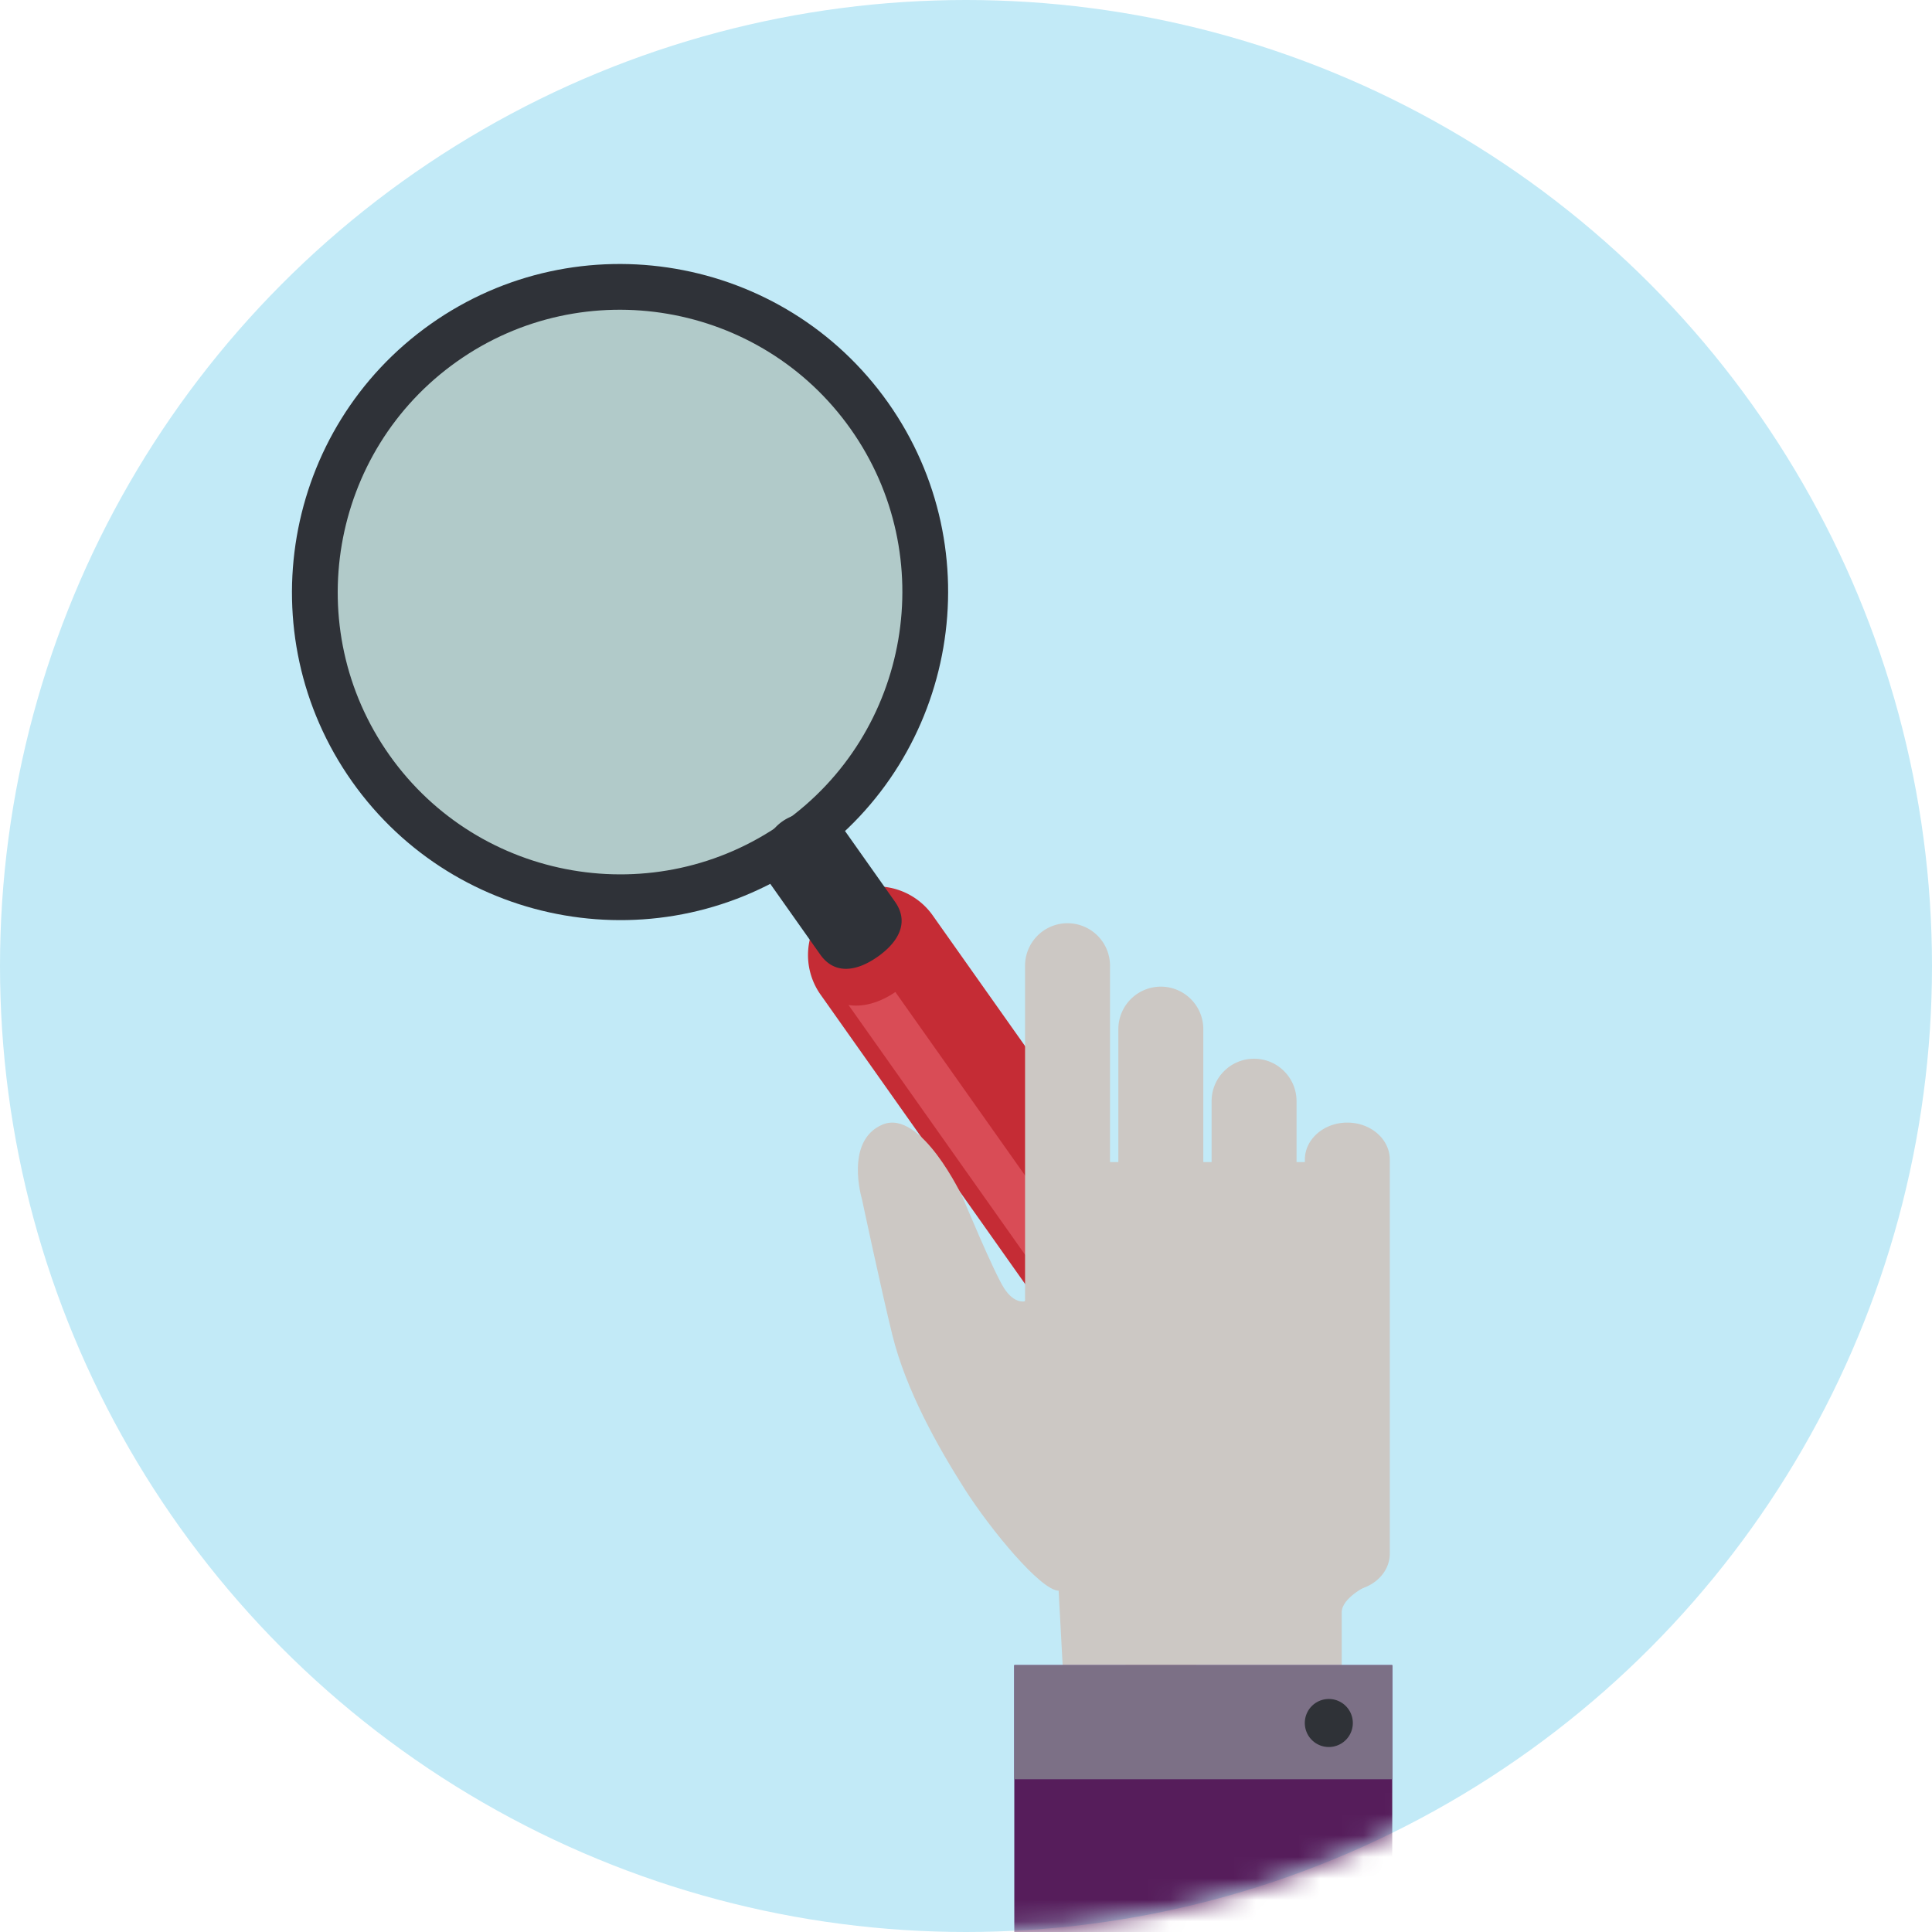 <svg width="90" height="90" viewBox="0 0 90 90" xmlns="http://www.w3.org/2000/svg" xmlns:xlink="http://www.w3.org/1999/xlink"><defs><circle id="a" cx="45" cy="45" r="45"/></defs><g fill="none" fill-rule="evenodd"><mask id="b" fill="#fff"><use xlink:href="#a"/></mask><use fill="#C2EAF7" xlink:href="#a"/><g mask="url(#b)"><path d="M40.059 19.83c4.528 6.405 3.007 15.269-3.398 19.797-6.407 4.528-15.27 3.006-19.798-3.4-4.529-6.405-3.006-15.269 3.4-19.797 6.405-4.528 15.268-3.006 19.796 3.4z" fill="#B1CAC9"/><path d="M53.61 62.557a3.198 3.198 0 0 1-4.458-.766L38.254 46.374a3.198 3.198 0 1 1 5.222-3.692L54.375 58.1a3.199 3.199 0 0 1-.765 4.458" fill="#C52C35"/><path d="M21.29 16.838c-5.924 4.188-7.336 12.414-3.15 18.337 4.188 5.923 12.415 7.335 18.338 3.149 5.924-4.188 7.336-12.415 3.15-18.338-4.187-5.923-12.414-7.336-18.338-3.148m16.419 23.226c-6.884 4.866-16.442 3.226-21.31-3.658-4.865-6.884-3.223-16.442 3.66-21.309 6.884-4.866 16.443-3.225 21.31 3.658 4.865 6.884 3.224 16.443-3.66 21.31" fill="#2F3238"/><path d="M40.89 44.564c-.96.68-2 .865-2.68-.097l-2.272-3.215a2.132 2.132 0 1 1 3.482-2.461l2.272 3.215c.68.962.16 1.879-.801 2.558" fill="#2F3238"/><path d="M39.527 46.817l10.286 14.55a1.064 1.064 0 1 0 1.74-1.23L41.71 46.212c-.817.555-1.585.702-2.183.605" fill="#D94C56"/><path d="M62.763 52.295c1.094 0 1.979.772 1.979 1.725v18.353c0 .953-.885 1.726-1.98 1.726-1.09 0-1.976-.773-1.976-1.726V54.02c0-.953.885-1.725 1.977-1.725M58.42 49.32c1.093 0 1.978.884 1.978 1.979v23.796a1.978 1.978 0 1 1-3.957 0V51.299c0-1.095.886-1.979 1.98-1.979M54.075 45.962a1.98 1.98 0 0 1 1.98 1.98v28.52a1.978 1.978 0 0 1-3.958 0v-28.52a1.98 1.98 0 0 1 1.978-1.98M49.73 43.008a1.98 1.98 0 0 1 1.979 1.979v19.03a1.978 1.978 0 1 1-3.958 0v-19.03a1.98 1.98 0 0 1 1.979-1.98" fill="#CCC8C4"/><path d="M62.502 77.566v-2.458c0-.672 1.172-1.233 1.172-1.233l-2.438-19.74H49.73l-1.98 6.483s-.484.148-.968-.596c-.485-.747-1.938-4.248-1.938-4.248s-1.936-4.133-3.726-3.389c-1.787.745-.968 3.463-.968 3.463s.912 4.288 1.417 6.333c.637 2.586 2.123 5.215 3.353 7.155 1.228 1.935 3.575 4.763 4.395 4.763l.187 3.467h13z" fill="#CCC8C4"/><path fill="#561D5B" d="M47.25 91.94h17.606V77.567H47.25z"/><path fill="#7C7086" d="M47.25 82.883h17.606v-5.316H47.25z"/><path d="M63.02 80.263a1.118 1.118 0 1 0-2.237.002 1.118 1.118 0 0 0 2.237-.002" fill="#2F3237"/></g></g></svg>